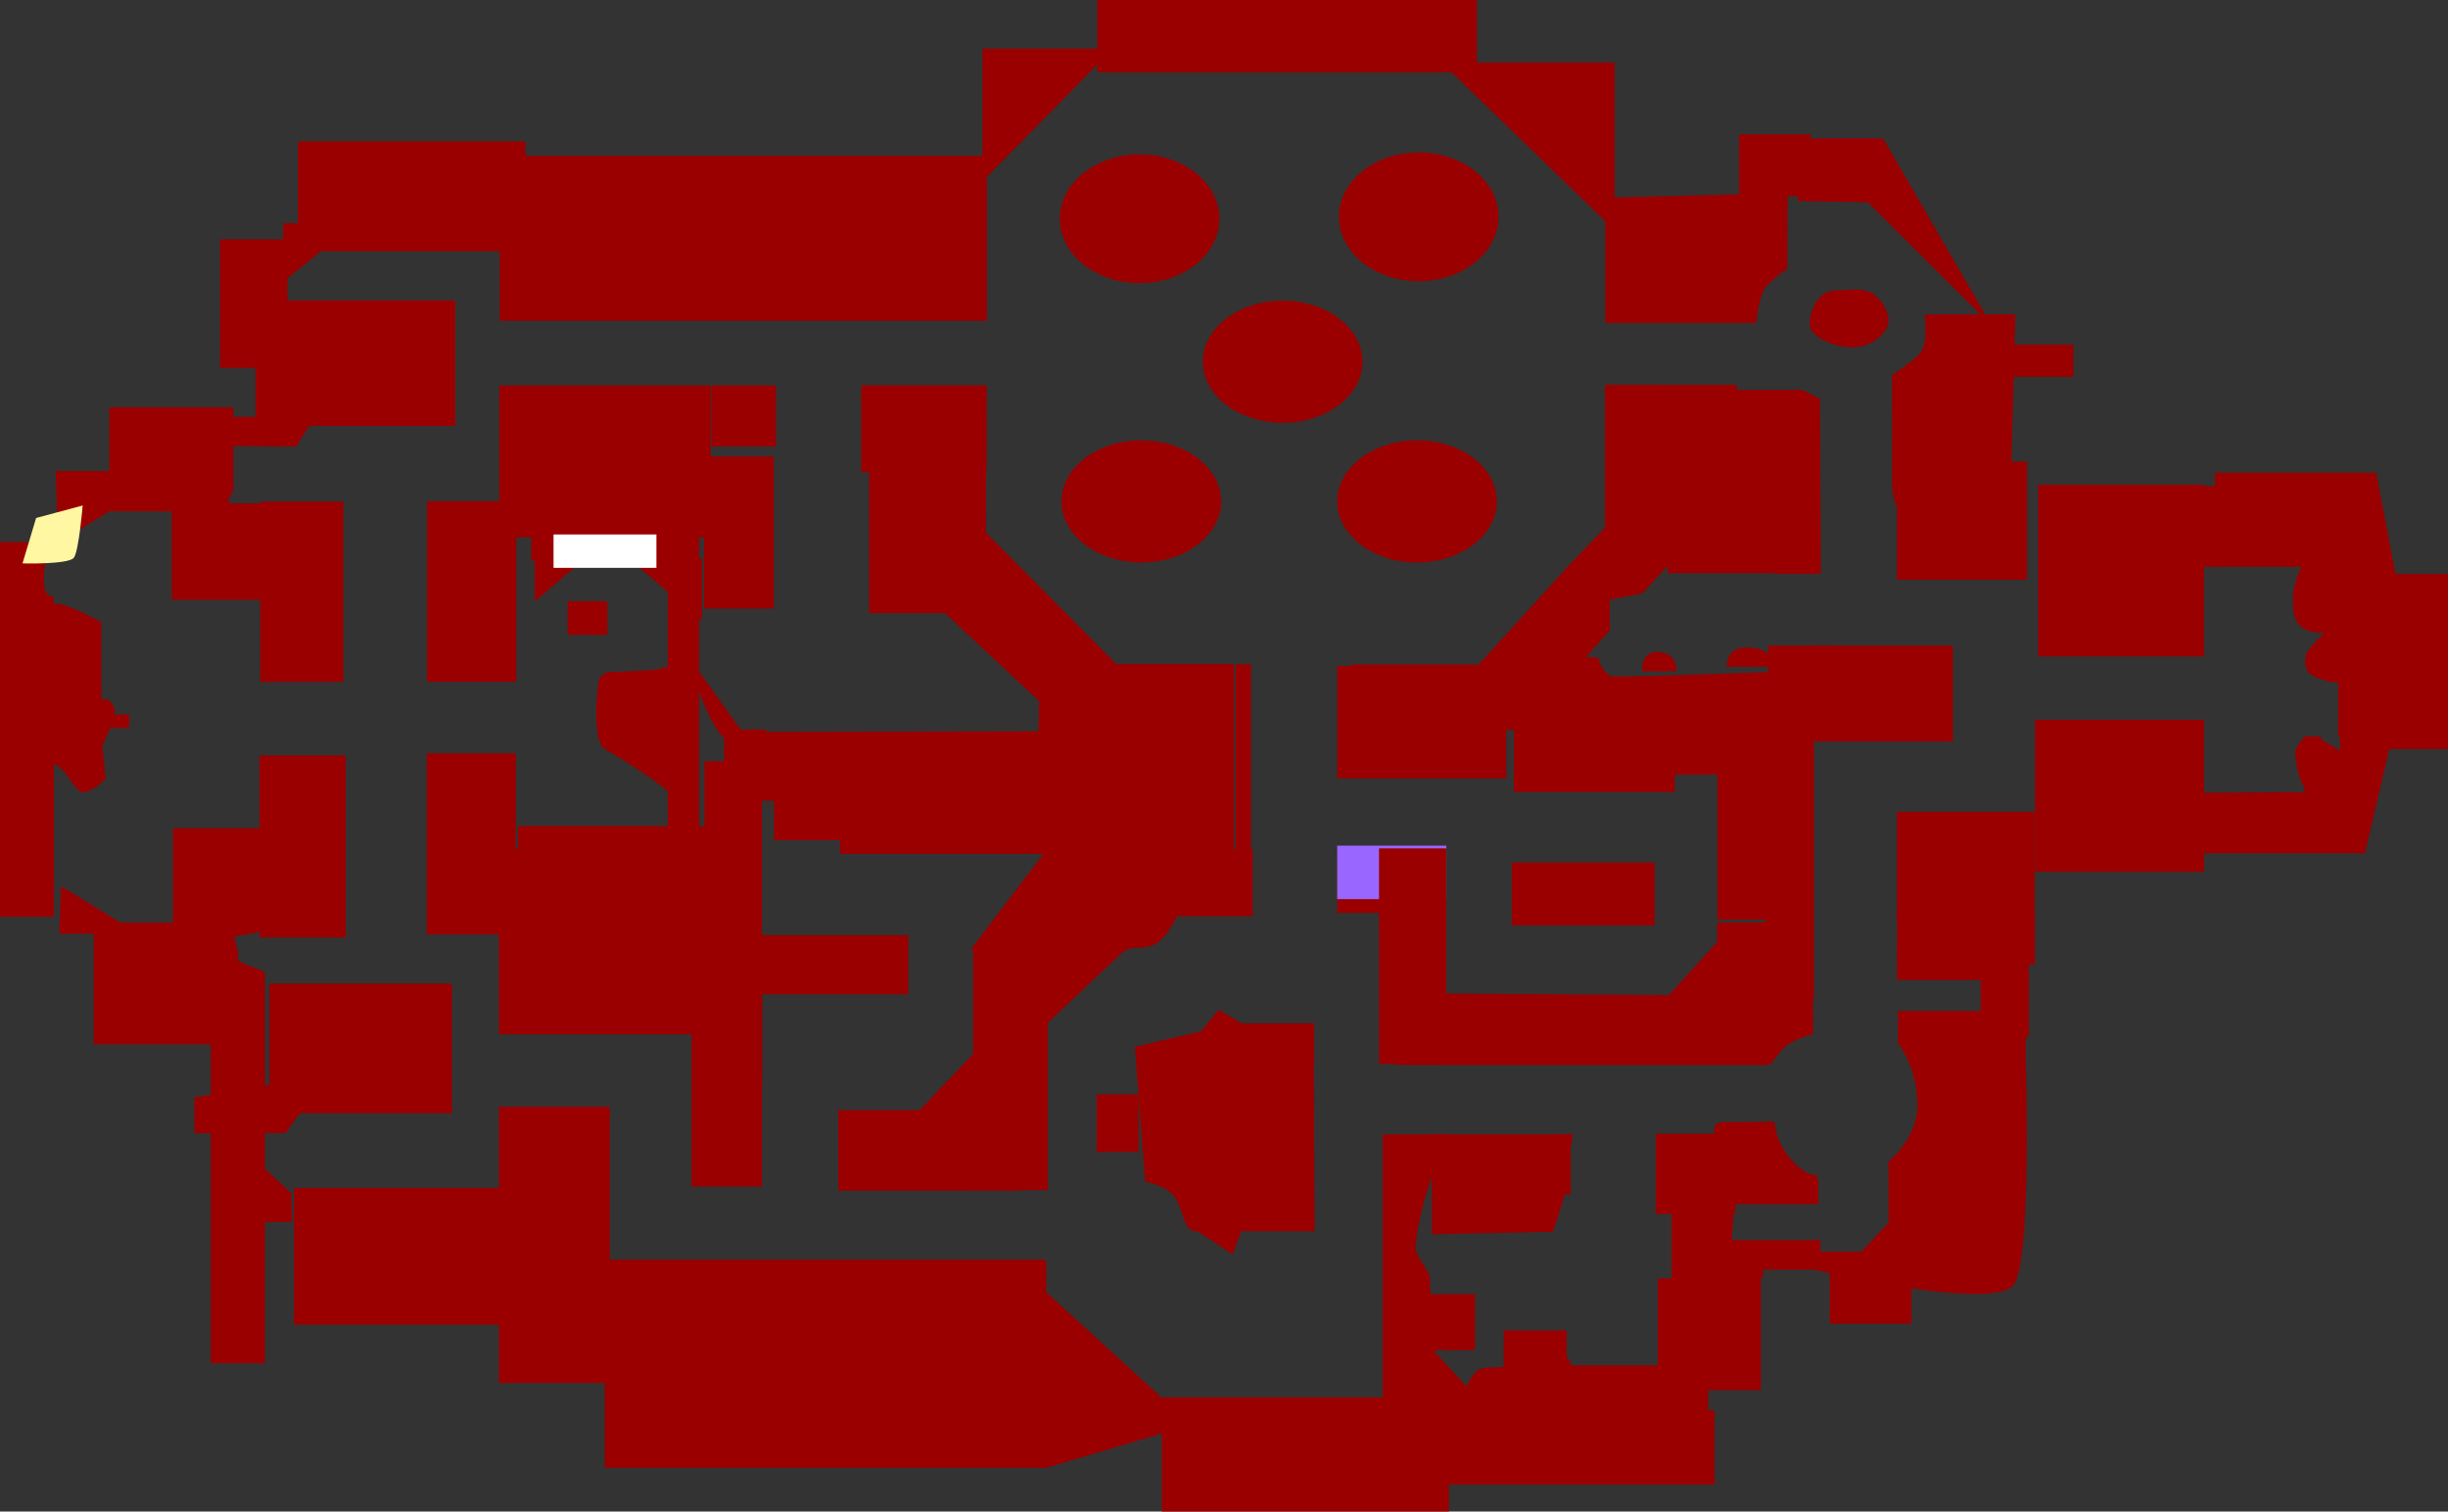 <svg version="1.1" xmlns="http://www.w3.org/2000/svg" xmlns:xlink="http://www.w3.org/1999/xlink" width="718.619" height="443.692" viewBox="0,0,718.619,443.692"><rect x="0" y="0" width="718.619" height="443.692" fill="#333333" stroke="none"/><g transform="translate(133.434,-24.353)"><g data-paper-data="{&quot;isPaintingLayer&quot;:true}" fill-rule="nonzero" stroke-linecap="butt" stroke-linejoin="miter" stroke-miterlimit="10" stroke-dasharray="" stroke-dashoffset="0" style="mix-blend-mode: normal"><path d="M-133.434,293.464v-110h15.822c0,0 -2.951,4.631 -2.951,10.737c0,0.979 0.09,3.376 0.838,4.37c0.544,0.722 2.113,0.843 2.113,1.555c0,18.482 0,93.337 0,93.337z" fill="#9a0000" stroke="#9a0000" stroke-width="0"/><path d="M243.1,148.468c-12.947,0 -23.442,-8.029 -23.442,-17.932c0,-9.904 10.496,-17.932 23.442,-17.932c12.947,0 23.442,8.029 23.442,17.932c0,9.904 -10.496,17.932 -23.442,17.932z" fill="#9a0000" stroke="#9a0000" stroke-width="0"/><path d="M188.681,45.603v-21.25h111.446v21.25z" fill="#9a0000" stroke="#9a0000" stroke-width="0"/><path d="M194.257,219.28h34.478v58.896h-33.264c0,0 -1.807,-23.366 -17.271,-27.672c-29.342,-8.171 -83.442,-0.723 -96.206,-7.067c-8.094,-4.023 -13.344,-26.326 -13.344,-26.326l15.82,22.07l86.966,-0.183l0.245,-13.772l-27.79,-28.163l-16.814,0.016l-0.491,-41.878l-4.416,-1.758l-0.178,-15.718l34.113,-0.005l-0.115,42.974z" fill="#9a0000" stroke="#9a0000" stroke-width="0"/><path d="M263.042,238.628v-19.214h37.596l26.854,-29.5l0.273,36.193l31.816,0.206l39.328,12.744l-71.417,-0.429z" fill="#9a0000" stroke="#9a0000" stroke-width="0"/><path d="M229.226,277.655v-58.333h4.572c0,0 0,5.67 0,10.4c0,10.155 0,47.933 0,47.933z" fill="#9a0000" stroke="#9a0000" stroke-width="0"/><path d="M262.669,236.989v-0.5h0.508v0.5z" fill="#9a0000" stroke="#9a0000" stroke-width="0"/><path d="M259.121,252.822v-33h49.62v33z" fill="#9a0000" stroke="#9a0000" stroke-width="0"/><path d="M310.969,256.822v-19.426h47.246v19.426z" fill="#9a0000" stroke="#9a0000" stroke-width="0"/><path d="M354.626,251.739v-25.417h26.419v25.417z" fill="#9a0000" stroke="#9a0000" stroke-width="0"/><path d="M370.739,294.322v-59.333h19.959v59.333z" fill="#9a0000" stroke="#9a0000" stroke-width="0"/><path d="M310.347,296.017v-18.498h41.948v18.498z" fill="#9a0000" stroke="#9a0000" stroke-width="0"/><path d="M375.869,245.037v-19h17.07v19z" fill="#9a0000" stroke="#9a0000" stroke-width="0"/><path d="M385.591,239.011v-25.141h19.306v25.141z" fill="#9a0000" stroke="#9a0000" stroke-width="0"/><path d="M399.036,242.021v-28.151h40.825v28.151z" fill="#9a0000" stroke="#9a0000" stroke-width="0"/><path d="M463.955,280.237v-44.567h49.615v44.567z" fill="#9a0000" stroke="#9a0000" stroke-width="0"/><path d="M423.422,294.437v-31.8h40.441v31.8z" fill="#9a0000" stroke="#9a0000" stroke-width="0"/><path d="M513.448,274.837v-17.808l29.264,-0.163c0,0 10.439,-5.34 14.754,-8.143c4.608,-2.994 12.071,-11.185 12.071,-11.185l-8.738,37.3z" fill="#9a0000" stroke="#9a0000" stroke-width="0"/><path d="M567.708,244.237v-51.4h17.477v51.4z" fill="#9a0000" stroke="#9a0000" stroke-width="0"/><path d="M564.118,163.103l8.738,45.8l-26.825,-21.4l-29.264,-0.2v-24.2z" data-paper-data="{&quot;index&quot;:null}" fill="#9a0000" stroke="#9a0000" stroke-width="0"/><path d="M464.886,217.037v-50.4h48.692v50.4z" fill="#9a0000" stroke="#9a0000" stroke-width="0"/><path d="M505.32,190.637v-23.6h13.006v23.6z" fill="#9a0000" stroke="#9a0000" stroke-width="0"/><path d="M423.422,194.537v-34.7h38.205v34.7z" fill="#9a0000" stroke="#9a0000" stroke-width="0"/><path d="M423.456,173.47c0,0 -1.479,-3.739 -1.46,-6.99c0.042,-7.502 -0.04,-32.019 -0.04,-32.019c0,0 6.524,-4.316 8.217,-6.363c2.689,-3.091 1.321,-11.444 1.321,-11.444l26.712,-0.05l-1.559,56.867z" fill="#9a0000" stroke="#9a0000" stroke-width="0"/><path d="M394.362,83.37v-18.4h24.996l31.932,55.053l-36.403,-36.253z" fill="#9a0000" stroke="#9a0000" stroke-width="0"/><path d="M337.831,119.17v-36.8l53.488,-1.366l-0.05,22.279c0,0 -5.13,3.348 -6.69,5.875c-1.697,2.75 -2.515,10.012 -2.515,10.012z" fill="#9a0000" stroke="#9a0000" stroke-width="0"/><path d="M420.981,118.355c0,3.55 -4.842,7.975 -10.626,7.975c-5.784,0 -12.573,-3.246 -12.573,-6.796c0,-3.55 2.122,-9.966 7.906,-9.966c2.774,0 7.158,-0.919 10.241,0.726c3.346,1.785 5.051,6.213 5.051,8.06z" fill="#9a0000" stroke="#9a0000" stroke-width="0"/><path d="M383.251,187.608l-28.213,-0.181c0,0 -11.001,-36.433 -13.192,-43.69c-0.727,-2.408 -1.452,-4.977 -1.452,-4.977l46.594,0.364c0,0 2.384,2.331 3.97,3.667c1.442,1.214 4.19,2.863 4.19,2.863l0.192,44.273h-10.989z" fill="#9a0000" stroke="#9a0000" stroke-width="0"/><path d="M323.374,237.426v-24.5l2.468,-21.276l13.94,-14.578l0.373,-38.613l19.713,47.885l-11.143,12.167l-9.597,1.909l-0.027,9.041l-7.007,7.8h3.49c0,0 1.526,5.667 5.003,5.667c8.513,0 46.377,-1.333 46.377,-1.333l0.677,15.833z" fill="#9a0000" stroke="#9a0000" stroke-width="0"/><path d="M-45.978,98.103v-32.25h66.809v32.25z" fill="#9a0000" stroke="#9a0000" stroke-width="0"/><path d="M-58.425,149.379v-36.826h58.655v36.826z" fill="#9a0000" stroke="#9a0000" stroke-width="0"/><path d="M-67.648,155.249v-8.545h26.673l-5.585,8.763z" fill="#9a0000" stroke="#9a0000" stroke-width="0"/><path d="M-68.84,132.353v-37.75h19.814c0,0 0,7.791 0,12.75c0,6.944 0,25 0,25z" fill="#9a0000" stroke="#9a0000" stroke-width="0"/><path d="M-50.297,107.103c0,0 0,-2.787 0,-3.75c0,-2.501 0,-13.5 0,-13.5h12.193l-0.254,7.5z" fill="#9a0000" stroke="#9a0000" stroke-width="0"/><path d="M-68.299,170.164v-18.143h2.833v18.143z" fill="#9a0000" stroke="#9a0000" stroke-width="0"/><path d="M-68.206,188.587v-16.5h20.612v16.5z" fill="#9a0000" stroke="#9a0000" stroke-width="0"/><path d="M13.226,118.52v-48.417h143.065v48.417z" fill="#9a0000" stroke="#9a0000" stroke-width="0"/><path d="M13.14,182.083v-44.6h62.071v44.6z" fill="#9a0000" stroke="#9a0000" stroke-width="0"/><path d="M75.465,155.407v-17.925h18.895v17.925z" fill="#9a0000" stroke="#9a0000" stroke-width="0"/><path d="M123.774,155.682v-17.979h8.593v17.979z" fill="#9a0000" stroke="#9a0000" stroke-width="0"/><path d="M73.2,202.983v-44.65h20.525v44.65z" fill="#9a0000" stroke="#9a0000" stroke-width="0"/><path d="M62.592,271.482v-93.4h9.182v93.4z" fill="#9a0000" stroke="#9a0000" stroke-width="0"/><path d="M79.123,248.482v-10h12.396v10z" fill="#9a0000" stroke="#9a0000" stroke-width="0"/><path d="M175.652,279.082v-31.8h26.419v31.8z" fill="#9a0000" stroke="#9a0000" stroke-width="0"/><path d="M80.545,259.369v-13.886h102.423v13.886z" fill="#9a0000" stroke="#9a0000" stroke-width="0"/><path d="M93.755,270.978v-19h27.841v19z" fill="#9a0000" stroke="#9a0000" stroke-width="0"/><path d="M113.141,275.002v-22.397h63.731v22.397z" fill="#9a0000" stroke="#9a0000" stroke-width="0"/><path d="M199.89,293.316v-19.533h34.425v19.533z" fill="#9a0000" stroke="#9a0000" stroke-width="0"/><path d="M186.017,293.082v-17.6h17.274v17.6z" fill="#9a0000" stroke="#9a0000" stroke-width="0"/><path d="M18.631,311.416v-44.6h59.543v44.6z" fill="#9a0000" stroke="#9a0000" stroke-width="0"/><path d="M-8.069,224.477v-52.995h26.203v52.995z" fill="#9a0000" stroke="#9a0000" stroke-width="0"/><path d="M-8.167,298.649v-53.167h26.151v53.167z" fill="#9a0000" stroke="#9a0000" stroke-width="0"/><path d="M22.505,188.901v-17h49.111v17z" fill="#9a0000" stroke="#9a0000" stroke-width="0"/><path d="M23.521,200.901v-15.333l17.612,0.333z" fill="#9a0000" stroke="#9a0000" stroke-width="0"/><path d="M51.52,188.634l21.112,-0.4v18.38z" data-paper-data="{&quot;index&quot;:null}" fill="#9a0000" stroke="#9a0000" stroke-width="0"/><path d="M42.277,224.234c0,0 0.847,-2.651 3.656,-2.651c2.14,0 7.892,-0.279 12.046,-0.572c4.597,-0.324 8.751,-2.963 8.751,-2.963l-2,40.353c0,0 -5.362,-5.29 -20.507,-14.097c-4.367,-2.539 -1.946,-20.07 -1.946,-20.07z" fill="#9a0000" stroke="#9a0000" stroke-width="0"/><path d="M-101.35,168.567v-24.667h36.435v24.667z" fill="#9a0000" stroke="#9a0000" stroke-width="0"/><path d="M-116.045,298.464l0.508,-14l22.862,14z" fill="#9a0000" stroke="#9a0000" stroke-width="0"/><path d="M-82.048,162.631l-34.293,21l-0.762,-21z" data-paper-data="{&quot;index&quot;:null}" fill="#9a0000" stroke="#9a0000" stroke-width="0"/><path d="M155.966,75.183v-35.548h34.93z" fill="#9a0000" stroke="#9a0000" stroke-width="2"/><path d="M291.591,43.468h48.224v46.757z" fill="#9a0000" stroke="#9a0000" stroke-width="1.5"/><path d="M-119.018,248.947v-19.38c0,0 13.131,0 16.37,0c0.606,0 1.076,0.189 1.603,0.731c0.662,0.681 1.312,1.825 1.312,2.763c0,2.73 -3.667,10.327 -3.667,10.327l1,9.513c0,0 -3.589,4 -6.768,4c-1.753,0 -4.13,-4.792 -6.273,-6.924c-1.827,-1.819 -3.579,-1.029 -3.579,-1.029z" fill="#9a0000" stroke="#9a0000" stroke-width="0"/><path d="M386.376,190.128l-16.139,-0.21l-0.347,-51.099l25.86,0.001l5.097,2.605l0.233,51.394h-13.367z" fill="#9a0000" stroke="#9a0000" stroke-width="0"/><path d="M348.588,221.398c0,0 -0.514,-6.118 4.955,-5.667c5.737,0.474 5.105,5.667 5.105,5.667z" fill="#9a0000" stroke="none" stroke-width="0"/><path d="M539.689,199.227c0,-4.556 4.953,-13.996 4.953,-13.996l17.401,-0.833v25.667c0,0 -10.644,0.245 -14.753,0c-8.37,-0.5 -7.601,-6.942 -7.601,-10.838z" fill="#9a0000" stroke="none" stroke-width="0"/><path d="M543.382,216.894c0.455,-3.614 18.446,-17.829 18.446,-17.829l8.004,2v21c0,0 -13.685,4.642 -21.262,1.885c-3.095,-1.126 -5.882,-1.543 -5.189,-7.056z" fill="#9a0000" stroke="none" stroke-width="0"/><path d="M559.333,236.065c0,0 -3.587,-5.307 -3.587,-7.171c0,-2.193 3.587,-5.162 3.587,-5.162h10.838v12.333z" fill="#9a0000" stroke="none" stroke-width="0"/><path d="M540.366,260.398c0,0 3.923,-2.473 2.425,-5.179c-1.818,-3.285 -2.425,-7.966 -2.425,-9.907c0,-1.093 0.996,-3.215 2.427,-4.017c1.35,-0.757 3.407,-0.686 4.535,-0.191c3.354,1.472 11.23,7.169 11.23,7.169l-1.364,12.126z" fill="#9a0000" stroke="none" stroke-width="0"/><path d="M282.542,189.468c-12.947,0 -23.442,-8.029 -23.442,-17.932c0,-9.904 10.496,-17.932 23.442,-17.932c12.947,0 23.442,8.029 23.442,17.932c0,9.904 -10.496,17.932 -23.442,17.932z" fill="#9a0000" stroke="#9a0000" stroke-width="0"/><path d="M201.608,189.468c-12.947,0 -23.442,-8.029 -23.442,-17.932c0,-9.904 10.496,-17.932 23.442,-17.932c12.947,0 23.442,8.029 23.442,17.932c0,9.904 -10.496,17.932 -23.442,17.932z" fill="#9a0000" stroke="#9a0000" stroke-width="0"/><path d="M201.108,107.468c-12.947,0 -23.442,-8.463 -23.442,-18.903c0,-10.44 10.496,-18.903 23.442,-18.903c12.947,0 23.442,8.463 23.442,18.903c0,10.44 -10.496,18.903 -23.442,18.903z" fill="#9a0000" stroke="#9a0000" stroke-width="0"/><path d="M283.042,106.91c-12.947,0 -23.442,-8.463 -23.442,-18.903c0,-10.44 10.496,-18.903 23.442,-18.903c12.947,0 23.442,8.463 23.442,18.903c0,10.44 -10.496,18.903 -23.442,18.903z" fill="#9a0000" stroke="#9a0000" stroke-width="0"/><path d="M340.197,176.795c0,0 0,-7.725 0,-12.754c0,-7.283 0,-26.746 0,-26.746h36.209v39.5z" fill="#9a0000" stroke="none" stroke-width="0"/><path d="M356.082,192.629v-7.969h39.113v7.969z" fill="#9a0000" stroke="none" stroke-width="0"/><path d="M373.491,220.065c0,0 -0.339,-3.001 1.987,-4.644c0.995,-0.703 2.479,-1.158 4.686,-1.023c7.727,0.474 6.875,5.667 6.875,5.667z" fill="#9a0000" stroke="none" stroke-width="0"/><path d="M512.618,190.727v-8.333h31.085v8.333z" fill="#9a0000" stroke="none" stroke-width="0"/><path d="M381.574,397.049v-3.918c1.221,0.569 2.562,0.884 3.97,0.884c2.305,0 4.431,-0.843 6.143,-2.266h14.189v5.3z" fill="#9a0000" stroke="#9a0000" stroke-width="0"/><path d="M377.621,395.589c0,0 3.599,-2.278 6.002,-1.773v1.773z" fill="#9a0000" stroke="#9a0000" stroke-width="0"/><path d="M377.621,374.822h0.505c-0.175,0.204 -0.344,0.415 -0.505,0.632z" fill="#9a0000" stroke="#9a0000" stroke-width="0"/><path d="M352.61,380.689v-23.552c0,0 22.154,0 27.697,0c2.378,0 5.098,0 5.098,0v15.372c-1.872,0.213 -7.355,0.637 -8.834,1.657c-2.148,1.481 -0.011,3.939 -0.738,6.523z" fill="#9a0000" stroke="#9a0000" stroke-width="0"/><path d="M367.52,432.417v-55.973h9.445c-1.055,1.785 -1.669,3.92 -1.669,6.214c0,2.815 -0.954,5.959 0.577,7.944c1.453,1.883 5.331,2.666 7.604,3.182v38.633z" fill="#9a0000" stroke="#9a0000" stroke-width="0"/><path d="M403.697,412.883v-21.124h23.98v21.124z" fill="#9a0000" stroke="#9a0000" stroke-width="0"/><path d="M286.871,386.672v-29.362h41.486c0,0 -1.739,8.942 -1.996,14.082c-0.23,4.584 -3.975,14.53 -3.975,14.53z" fill="#9a0000" stroke="#9a0000" stroke-width="0"/><path d="M322.491,374.958v-17.592h5.17v17.592z" fill="#9a0000" stroke="#9a0000" stroke-width="0"/><path d="M272.451,451.95v-94.64h19.39c0,0 -8.316,17.707 -9.705,32.56c-0.336,3.592 4.205,7.018 4.205,9.986c0,16.245 5.5,52.095 5.5,52.095z" fill="#9a0000" stroke="#9a0000" stroke-width="0"/><path d="M287.281,460.127v-21.805h82.598v21.805z" fill="#9a0000" stroke="#9a0000" stroke-width="0"/><path d="M287.076,439.003v-18.625l17.421,19.079z" fill="#9a0000" stroke="#9a0000" stroke-width="0"/><path d="M350.613,438.776l17.421,-19.079v18.625z" data-paper-data="{&quot;index&quot;:null}" fill="#9a0000" stroke="#9a0000" stroke-width="0"/><path d="M314.916,446.779v-31.118c0,0 4.505,0 6.408,0c1.528,0 4.133,4.185 4.133,5.549c0,5.417 0,25.569 0,25.569z" fill="#9a0000" stroke="#9a0000" stroke-width="0"/><path d="M305.386,444.455c0,0 -9,-8.413 -9,-10.849c0,-1.422 2.574,-7.101 5.218,-7.593c1.551,-0.289 6.032,-0.428 6.032,-0.428l16.743,4.75v14.12z" fill="#9a0000" stroke="#9a0000" stroke-width="0"/><path d="M357.582,428.328c0,0 0,-9.797 0,-14.06c0,-2.049 3.057,-9.826 6.084,-14.77c0.826,-1.349 1.34,-5.42 2.091,-6.199c1.275,-1.322 2.586,1.148 2.586,1.148l2.562,10.032v23.849z" fill="#9a0000" stroke="#9a0000" stroke-width="0"/><path d="M282.772,420.67v-16.419h16.807v16.419z" fill="#9a0000" stroke="#9a0000" stroke-width="0"/><path d="M207.613,468.045v-33.528h84.289v33.528z" fill="#9a0000" stroke="#9a0000" stroke-width="0"/><path d="M44.063,455.2v-59.055h129.661l-0.104,7.439l42.692,38.989l-42.588,12.628z" fill="#9a0000" stroke="#9a0000" stroke-width="0"/><path d="M-47.143,413.18v-40.127h66.611v40.127z" fill="#9a0000" stroke="#9a0000" stroke-width="0"/><path d="M-47.959,374.533l0.256,8.518h-12.297c0,0 0,-12.491 0,-15.332c0,-1.093 0,-4.259 0,-4.259z" data-paper-data="{&quot;index&quot;:null}" fill="#9a0000" stroke="#9a0000" stroke-width="0"/><path d="M377.197,399.381l-2.391,-9.186c1.596,2.479 6.461,3.27 9.309,3.71v5.476z" fill="#9a0000" stroke="#9a0000" stroke-width="0"/><path d="M353.979,319.228l16.664,-18.398v-5.678h19.103v22.714z" fill="#9a0000" stroke="#9a0000" stroke-width="0"/><path d="M276.386,336.991v-21.125l85.637,0.609l4.404,-5.994l32.423,0.041l-0.055,17.434c0,0 -6.817,1.373 -9.666,5.206c-2.85,3.833 -3.447,3.83 -3.447,3.83z" fill="#9a0000" stroke="#9a0000" stroke-width="0"/><path d="M384.774,317.424v-92.596h14.289v92.596z" fill="#9a0000" stroke="#9a0000" stroke-width="0"/><path d="M461.222,325.197v10.175c0,0 1.978,59.716 -3.639,66.24c-7.407,8.603 -68.686,-6.994 -68.686,-6.994l21.052,0.308l11.022,-11.66l-0.036,-17.941c0,0 8.628,-6.962 8.489,-16.603c-0.069,-7.995 -2.67,-13.723 -5.086,-17.332c-0.14,-0.208 -0.633,-0.604 -0.633,-0.604l0.055,-4.094z" fill="#9a0000" stroke="#9a0000" stroke-width="0"/><path d="M372.11,373.447l0.394,-19.699l15.012,-0.152c0,0 0.036,5.64 4.774,10.996c4.851,5.483 7.611,4.609 7.611,4.609c0,0 0.559,2.355 0.575,3.195c0.01,0.507 -0.485,1.373 -0.485,1.373l-11.182,-0.129c-1.211,-0.769 -2.579,-1.203 -4.027,-1.203c-1.389,0 -2.705,0.399 -3.88,1.111z" fill="#9a0000" stroke="#9a0000" stroke-width="0"/><path d="M73.339,340.946v-93.126h16.932v93.126z" fill="#9a0000" stroke="#9a0000" stroke-width="0"/><path d="M88.535,316.221v-17.382h44.708v17.382z" fill="#9a0000" stroke="#9a0000" stroke-width="0"/><path d="M69.542,372.624v-65.294h20.745v65.294z" fill="#9a0000" stroke="#9a0000" stroke-width="0"/><path d="M112.651,373.851v-23.636h53.737v23.636z" fill="#9a0000" stroke="#9a0000" stroke-width="0"/><path d="M152.221,373.7v-70.357l21.964,-13.153v83.51z" fill="#9a0000" stroke="#9a0000" stroke-width="0"/><path d="M135.618,351.167l20.119,-21.124l1.016,1.136v19.534z" fill="#9a0000" stroke="#9a0000" stroke-width="0"/><path d="M151.692,302.817l23.274,-30.542l40.517,13.325c0,0 -3.393,10.19 -8.429,14.941c-3.484,3.286 -8.301,0.84 -11.08,3.461c-7.435,7.013 -23.354,22.028 -23.354,22.028z" fill="#9a0000" stroke="#9a0000" stroke-width="0"/><path d="M13.007,430.337v-81.162h32.574v81.162z" fill="#9a0000" stroke="#9a0000" stroke-width="0"/><path d="M13.007,327.961v-54.47h65.111v54.47z" fill="#9a0000" stroke="#9a0000" stroke-width="0"/><path d="M-71.587,424.537v-146.124h15.935c0,0 -9.621,6.033 -9.621,18.247c0,0.714 1.845,7.107 1.845,7.923c0,0.189 -0.624,1.339 0.257,1.894c2.259,1.422 7.519,2.877 7.519,3.408c0,30.476 0,114.652 0,114.652z" fill="#9a0000" stroke="#9a0000" stroke-width="0"/><path d="M-54.361,351.108v-38.021h53.619v38.021z" fill="#9a0000" stroke="#9a0000" stroke-width="0"/><path d="M-76.361,357.024l-0.039,-10.533l39.301,-6.667l-12.589,17.148z" fill="#9a0000" stroke="#9a0000" stroke-width="0"/><path d="M-105.919,330.93v-35.774h35.055v35.774z" fill="#9a0000" stroke="#9a0000" stroke-width="0"/><path d="M325.874,442.513v-14.196c0,0 7.17,2.082 10.309,2.082c1.711,0 4.283,-0.823 5.958,-1.434c0.99,-0.361 1.643,1.277 1.626,2.717c-0.031,2.584 -0.13,10.83 -0.13,10.83z" fill="#9a0000" stroke="none" stroke-width="0"/><path d="M342.271,440.998v-10.978c0,0 0.939,0 1.599,0c1.07,0 4.209,3.314 4.209,5.068c0,1.894 0,5.91 0,5.91z" fill="#9a0000" stroke="none" stroke-width="0"/><path d="M423.469,312.022v-8.518h37.746v8.518z" fill="#9a0000" stroke="none" stroke-width="0"/><path d="M423.461,307.419v-15.71h40.479v15.71z" fill="#9a0000" stroke="none" stroke-width="0"/><path d="M447.971,328.808v-29.906h14.176v29.906z" fill="#9a0000" stroke="none" stroke-width="0"/><path d="M376.15,374.33v-3.218h23.986v3.218z" fill="#9a0000" stroke="none" stroke-width="0"/><path d="M378.712,396.097v-4.353h15.201v4.353z" fill="#9a0000" stroke="none" stroke-width="0"/><path d="M321.666,438.306v-15.9c0,0 3.096,0 4.441,0c1.119,0 3.074,5.458 3.074,8.139c0,2.618 0,7.76 0,7.76z" fill="#9a0000" stroke="none" stroke-width="0"/><path d="M259.121,292.325v-16.506h21.846v16.506z" fill="#9a0000" stroke="#9a0000" stroke-width="0"/><path d="M259.105,288.282v-15.707h32.042v15.707z" fill="#9966ff" stroke="none" stroke-width="0"/><path d="M271.386,336.694v-63.318h19.733v63.318z" fill="#9a0000" stroke="#9a0000" stroke-width="0"/><path d="M337.685,187.291v-50h15.5v50z" fill="#9a0000" stroke="none" stroke-width="0"/><path d="M121.685,204.342v-61.892h32.5v61.892z" fill="#9a0000" stroke="none" stroke-width="0"/><path d="M119.372,162.95v-25.5h36.813v25.5z" fill="#9a0000" stroke="none" stroke-width="0"/><path d="M138.185,198.95l34,6.5l11,35.5z" fill="#9a0000" stroke="none" stroke-width="0"/><path d="M-83.04,200.401v-43.833c0,0 11.505,0 16.473,0c2.264,0 -1.461,11.82 0.941,16.709c1.952,3.972 10.298,0.842 10.298,3.39c0,7.583 0,23.735 0,23.735z" fill="#9a0000" stroke="#9a0000" stroke-width="0"/><path d="M-57.038,224.539v-52.943h24.424v52.943z" fill="#9a0000" stroke="#9a0000" stroke-width="0"/><path d="M-82.674,304.464v-37h32.301c0,0 -0.389,21.766 -2.803,27.531c-1.367,3.263 -10.426,4.057 -10.426,4.057z" fill="#9a0000" stroke="#9a0000" stroke-width="0"/><path d="M-57.269,299.539v-53.443h25.324v53.443z" fill="#9a0000" stroke="#9a0000" stroke-width="0"/><path d="M-103.5,174.45v-11.5h25v11.5z" fill="#9a0000" stroke="none" stroke-width="0"/><path d="M-106.833,238.054v-4h11.333v4z" fill="#9a0000" stroke="none" stroke-width="0"/><path d="M-126.833,189.732l4,-13.333l13.667,-3.667c0,0 -1.119,13.381 -2.573,15.32c-1.541,2.054 -15.093,1.68 -15.093,1.68z" fill="#fff7a1" stroke="none" stroke-width="0"/><path d="M-124.537,236.006v-28.971c0,0 1.802,-3.661 4.772,-3.661c1.187,0 1.612,-2.24 3.832,-1.745c4.858,1.082 12.252,5.406 12.252,5.406v28.971z" fill="#9a0000" stroke="none" stroke-width="0"/><path d="M33.207,210.732v-9.902h11.665v9.902z" fill="#9a0000" stroke="none" stroke-width="0"/><path d="M202.721,371.267l-3.007,-39.64l21.278,-5.001c0,0 8.63,-2.218 11.472,-0.566c1.613,0.938 5.075,-0.958 7.719,-0.572c6.036,0.883 12.021,3.132 12.021,3.132l0.273,57.137c0,0 -25.33,0 -34.993,0c-3.58,0 -3.361,-6.438 -6.245,-10.226c-2.62,-3.441 -8.518,-4.264 -8.518,-4.264z" fill="#9a0000" stroke="none" stroke-width="0"/><path d="M216.39,384.662l1.094,-9.022h17.223l-6.288,16.95z" fill="#9a0000" stroke="none" stroke-width="0"/><path d="M188.505,362.519v-16.95h12.302v16.95z" fill="#9a0000" stroke="none" stroke-width="0"/><path d="M442.731,134.981v-9.5h32.5v9.5z" fill="#9a0000" stroke="none" stroke-width="0"/><path d="M423.749,328.355v-7.25h33v7.25z" fill="#9a0000" stroke="none" stroke-width="0"/><path d="M373.106,377.856v-5.5h27.25v5.5z" fill="#9a0000" stroke="none" stroke-width="0"/><path d="M307.981,437.106v-22.25h18.5v22.25z" fill="#9a0000" stroke="none" stroke-width="0"/><path d="M326.231,441.106v-16h38.5v16z" fill="#9a0000" stroke="none" stroke-width="0"/><path d="M353.231,432.606v-33h14.5v33z" fill="#9a0000" stroke="none" stroke-width="0"/><path d="M357.231,408.606v-34.75h13.25v34.75z" fill="#9a0000" stroke="none" stroke-width="0"/><path d="M552.949,240.529v-24.75h16.25v24.75z" fill="#9a0000" stroke="none" stroke-width="0"/><path d="M551.699,223.029v-3.75h0.75v3.75z" fill="#9a0000" stroke="none" stroke-width="0"/><path d="M553.449,250.279v-13.5h12.75v13.5z" fill="#9a0000" stroke="none" stroke-width="0"/><path d="M542.699,246.279v-5.75h5.25v5.75z" fill="#9a0000" stroke="none" stroke-width="0"/><path d="M374.449,393.356v-5h26.5v5z" fill="#9a0000" stroke="none" stroke-width="0"/><path d="M227.824,336.731v-12h24.5v12z" fill="#9a0000" stroke="none" stroke-width="0"/><path d="M216.324,330.48l8,-9.75l11,6.5l1.5,3.5z" fill="#9a0000" stroke="none" stroke-width="0"/><path d="M42.889,413.331v-19.25h130.75v19.25z" fill="#9a0000" stroke="none" stroke-width="0"/><path d="M369.753,364.481c0,0 0,-7.087 0,-8.938c0,-0.833 1.236,-1.812 2.062,-1.812c1.246,0 4.688,0 4.688,0v10.75z" fill="#9a0000" stroke="none" stroke-width="0"/><path d="M377.096,81.984v-18.2h21v18.2z" fill="#9a0000" stroke="none" stroke-width="0"/><path d="M31.56,188.53v-4.8h25.2v4.8z" fill="none" stroke="#ffffff" stroke-width="5"/></g></g></svg>
